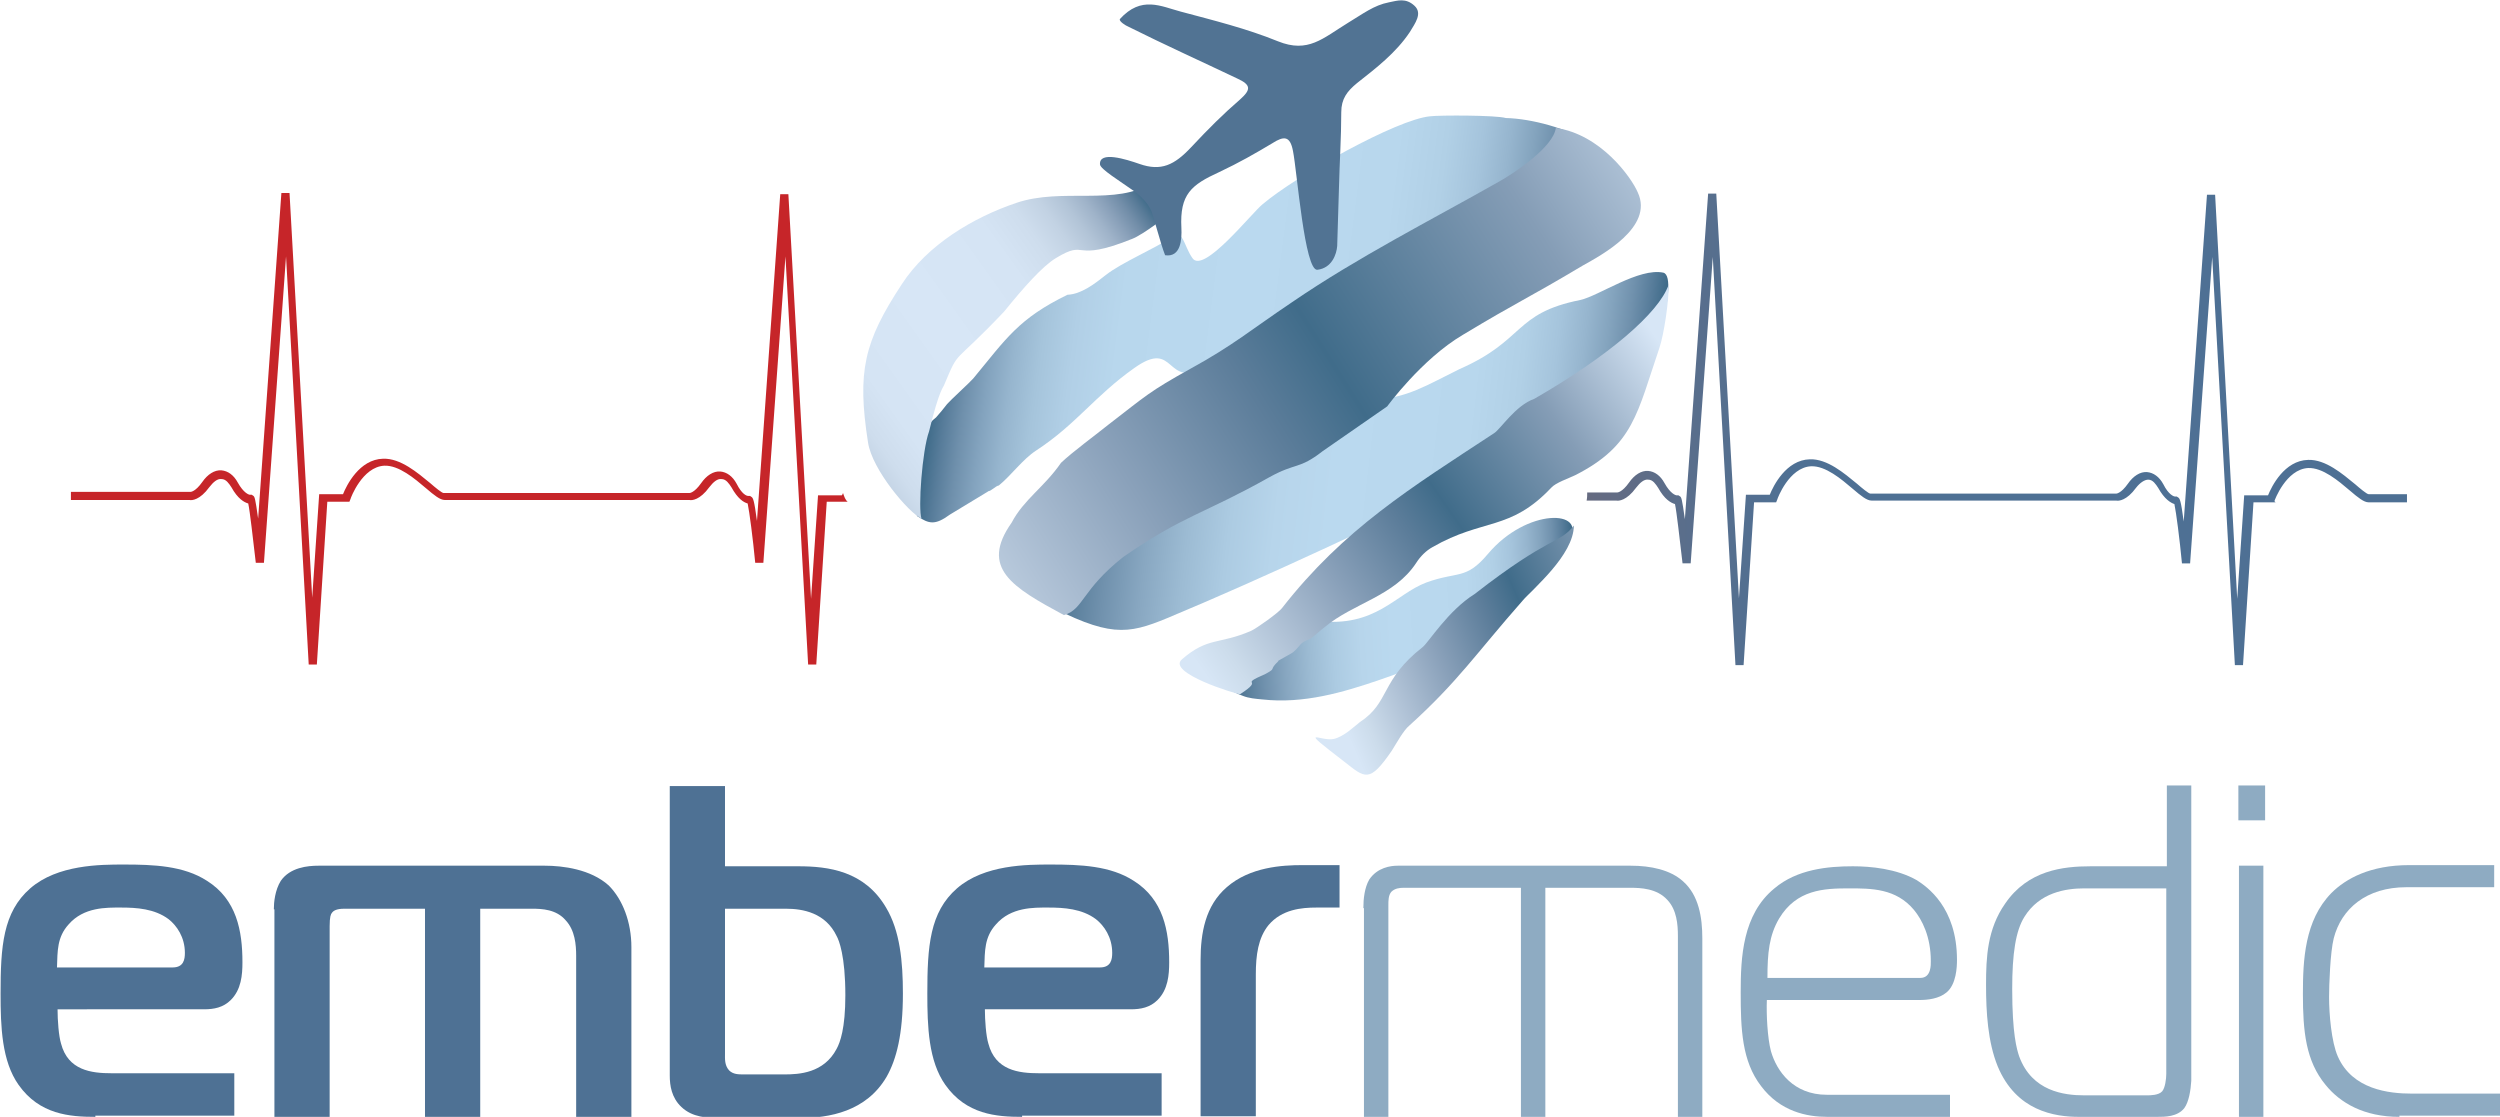 <?xml version="1.0" encoding="utf-8"?>
<!-- Generator: Adobe Illustrator 21.1.0, SVG Export Plug-In . SVG Version: 6.00 Build 0)  -->
<svg version="1.1" id="Слой_1" xmlns="http://www.w3.org/2000/svg" xmlns:xlink="http://www.w3.org/1999/xlink" x="0px" y="0px"
	 viewBox="0 0 430 192.1" style="enable-background:new 0 0 430 192.1;" xml:space="preserve">
<style type="text/css">
	.st0{fill:none;}
	.st1{fill-rule:evenodd;clip-rule:evenodd;fill:url(#SVGID_1_);}
	.st2{fill-rule:evenodd;clip-rule:evenodd;fill:url(#SVGID_2_);}
	.st3{fill:url(#SVGID_3_);}
	.st4{fill:url(#SVGID_4_);}
	.st5{fill:url(#SVGID_5_);}
	.st6{fill:url(#SVGID_6_);}
	.st7{fill-rule:evenodd;clip-rule:evenodd;fill:url(#SVGID_7_);}
	.st8{fill-rule:evenodd;clip-rule:evenodd;fill:#517393;}
	.st9{fill-rule:evenodd;clip-rule:evenodd;fill:url(#SVGID_8_);}
	.st10{fill-rule:evenodd;clip-rule:evenodd;fill:url(#SVGID_9_);}
	.st11{fill:#4E7194;}
	.st12{fill:#8EABC2;}
</style>
<g>
	<path class="st0" d="M158.6,78.3c-0.4,0.5-0.8,1-1.3,1.5C157.7,79.4,158.1,78.9,158.6,78.3z"/>
	<path class="st0" d="M154.9,83c0.2-0.4,0.3-0.8,0.4-0.9C155.1,82.5,155,82.8,154.9,83z"/>
	<g>
		
			<linearGradient id="SVGID_1_" gradientUnits="userSpaceOnUse" x1="1193.242" y1="515.383" x2="1291.275" y2="515.383" gradientTransform="matrix(1.024 0.119 -0.116 0.993 -979.095 -583.165)">
			<stop  offset="0" style="stop-color:#406C8A"/>
			<stop  offset="3.846655e-02" style="stop-color:#547A97"/>
			<stop  offset="0.101" style="stop-color:#7091AD"/>
			<stop  offset="0.165" style="stop-color:#88A7C1"/>
			<stop  offset="0.232" style="stop-color:#9CBBD3"/>
			<stop  offset="0.303" style="stop-color:#ACCBE2"/>
			<stop  offset="0.38" style="stop-color:#B7D5EB"/>
			<stop  offset="0.472" style="stop-color:#BAD9EF"/>
			<stop  offset="0.688" style="stop-color:#B8D7ED"/>
			<stop  offset="0.766" style="stop-color:#B1D0E6"/>
			<stop  offset="0.822" style="stop-color:#A5C4DC"/>
			<stop  offset="0.867" style="stop-color:#96B5CE"/>
			<stop  offset="0.905" style="stop-color:#84A4BE"/>
			<stop  offset="0.939" style="stop-color:#7091AD"/>
			<stop  offset="0.969" style="stop-color:#587D9B"/>
			<stop  offset="0.994" style="stop-color:#406C8A"/>
		</linearGradient>
		<path class="st1" d="M191.3,91.3c11.3-6.3,22.1-13.3,34.7-17.1c3.6-1.1,6.2-4.4,10-5.5c0,0,0.1-0.1,0.1-0.1l0.1,0.1
			c5.6-0.1,9.3-2.5,14.8-5.2c11.4-5,9.3-9.6,20.8-11.9c3.2-0.7,10.1-5.6,14.3-4.7c3,0.8-2.8,19.4-4.3,22.8c-9.8,5.3-2.2,1.1-12,6.4
			c-5.8,0.6-10.7,3.6-15.7,6c-17.7,8.2-35.3,16.7-53.3,24.2c-7,2.9-10.1,3.3-21.5-2.7c-0.7-0.4,0.2-2,0.2-2.8c3.5-0.7,4.9-4.1,7.2-6
			c0,0,0.2-0.2,0.2-0.2c0.3-0.5,0.6-0.9,0.9-1.3c0.4-0.4,0.7-0.7,1.1-1.1C189.7,92,190.5,91.7,191.3,91.3z"/>
		
			<linearGradient id="SVGID_2_" gradientUnits="userSpaceOnUse" x1="-249.643" y1="-171.219" x2="-188.922" y2="-171.219" gradientTransform="matrix(0.998 -6.170000e-02 6.170000e-02 0.998 470.42 262.373)">
			<stop  offset="0" style="stop-color:#406C8A"/>
			<stop  offset="3.846655e-02" style="stop-color:#547A97"/>
			<stop  offset="0.101" style="stop-color:#7091AD"/>
			<stop  offset="0.165" style="stop-color:#88A7C1"/>
			<stop  offset="0.232" style="stop-color:#9CBBD3"/>
			<stop  offset="0.303" style="stop-color:#ACCBE2"/>
			<stop  offset="0.38" style="stop-color:#B7D5EB"/>
			<stop  offset="0.472" style="stop-color:#BAD9EF"/>
			<stop  offset="0.688" style="stop-color:#B8D7ED"/>
			<stop  offset="0.766" style="stop-color:#B1D0E6"/>
			<stop  offset="0.822" style="stop-color:#A5C4DC"/>
			<stop  offset="0.867" style="stop-color:#96B5CE"/>
			<stop  offset="0.905" style="stop-color:#84A4BE"/>
			<stop  offset="0.939" style="stop-color:#7091AD"/>
			<stop  offset="0.969" style="stop-color:#587D9B"/>
			<stop  offset="0.994" style="stop-color:#406C8A"/>
		</linearGradient>
		<path class="st2" d="M213.8,119.7c1,0.4,2.2,0.5,3.3,0.6c7.1,0.8,13.9-1.2,20.3-3.4c5.5-1.8,11.1-4.7,16.1-7.9
			c8.4-5.5,11-7.1,16.4-16.1c3.2-5.3-7.3-5.6-14,2.4c-3.8,4.5-5.1,2.9-10.6,4.9c-5.3,2-8.7,7.8-18.7,6.6c-1.3,1.4-3.1,4-4.8,4.8
			c-3.7,1.9-7.2,4.2-10.5,6.7C211.9,118.9,212.7,119.3,213.8,119.7z"/>
		
			<linearGradient id="SVGID_3_" gradientUnits="userSpaceOnUse" x1="1618.017" y1="471.778" x2="1725.011" y2="471.778" gradientTransform="matrix(0.992 0.129 -0.129 0.992 -1381.289 -627.752)">
			<stop  offset="0" style="stop-color:#406C8A"/>
			<stop  offset="2.278509e-02" style="stop-color:#577C9A"/>
			<stop  offset="5.136700e-02" style="stop-color:#6F90AC"/>
			<stop  offset="8.362332e-02" style="stop-color:#83A3BE"/>
			<stop  offset="0.12" style="stop-color:#96B5CE"/>
			<stop  offset="0.162" style="stop-color:#A5C4DB"/>
			<stop  offset="0.214" style="stop-color:#B1CFE6"/>
			<stop  offset="0.285" style="stop-color:#B8D7ED"/>
			<stop  offset="0.472" style="stop-color:#BAD9EF"/>
			<stop  offset="0.688" style="stop-color:#B8D7ED"/>
			<stop  offset="0.766" style="stop-color:#B1D0E6"/>
			<stop  offset="0.822" style="stop-color:#A5C4DC"/>
			<stop  offset="0.867" style="stop-color:#96B5CE"/>
			<stop  offset="0.905" style="stop-color:#84A4BE"/>
			<stop  offset="0.939" style="stop-color:#7091AD"/>
			<stop  offset="0.969" style="stop-color:#587D9B"/>
			<stop  offset="0.994" style="stop-color:#406C8A"/>
		</linearGradient>
		<path class="st3" d="M163.4,88.5c-2.6,1.9-3.6,1.6-5.6,0.3c-0.1,0-0.1-0.3-0.2-0.4c-0.8-1.8,1.2-12.4,2.4-15.6
			c0.2-0.4,0.9-0.9,1-1c0.7-0.8,1.3-1.5,1.9-2.3c0.4-0.5,4.1-3.9,4.5-4.4c5.7-6.9,7.8-10.3,16.2-14.4c2.4-0.1,4.7-1.9,6.6-3.4
			c2.8-2.2,8.4-4.5,11.3-6.5c2.1-1.4,2,1.3,3.6,3.6c1.9,2.8,10.2-7.8,12.1-9.3C223,30.2,240.3,20.5,246,20c1.7-0.2,11.3-0.2,13,0.3
			c4.4,0.1,10.7,1.8,14.3,4.2c-0.7,3.2-5.6,7.6-11.9,7.9c-9.5,6.4-10.2,5.5-12.9,6.7c-12.6,5.6-28.8,17.4-40.9,24
			c-7.4,4-5.2-5-12.5,0.2c-6.8,4.8-10,9.7-16.9,14.2c-2.3,1.5-4.3,4.3-6.4,6c-0.6,0.1-1.3,1-1.9,1h0.1L163.4,88.5z"/>
		<linearGradient id="SVGID_4_" gradientUnits="userSpaceOnUse" x1="456.584" y1="74.064" x2="12.256" y2="74.064">
			<stop  offset="5.747130e-02" style="stop-color:#4E7094"/>
			<stop  offset="0.333" style="stop-color:#4E7094"/>
			<stop  offset="0.377" style="stop-color:#5A6E8B"/>
			<stop  offset="0.463" style="stop-color:#756673"/>
			<stop  offset="0.582" style="stop-color:#9D524E"/>
			<stop  offset="0.69" style="stop-color:#C62529"/>
		</linearGradient>
		<path class="st4" d="M145,84.8c-0.1,0.2-0.1,0.3-0.2,0.4l-4.1,0l-1.2,17.8l-3.9-69.6l-1.4,0l-4,56.2c-0.5-3.8-0.7-3.9-0.9-4.1
			l-0.3-0.2l-0.3,0c-0.3,0-1.1-0.3-2-2.1c-0.7-1.3-1.7-2-2.8-2.1c-1.2-0.1-2.4,0.7-3.3,2c-1.2,1.7-2,1.7-2,1.7l-42.3,0
			c-0.3,0-1.5-1-2.3-1.7c-2.2-1.8-5.1-4.3-8.1-4.2c-4.1,0.1-6.3,4.6-6.9,6.1l-4.1,0l-1.2,17.8l-3.9-69.6l-1.4,0l-4,56
			c-0.5-3.6-0.6-3.7-0.8-3.9l-0.3-0.2l-0.3,0c-0.2,0-1.1-0.3-2.1-2.1c-0.7-1.3-1.7-2-2.8-2.1c-1.2-0.1-2.4,0.7-3.3,2
			c-1.2,1.7-2,1.7-2,1.7l-20.6,0v1.4h20.4c0.4,0.1,1.8,0,3.4-2.2c0.7-0.9,1.4-1.5,2.1-1.4c0.8,0,1.3,0.8,1.7,1.4
			c1.1,2,2.2,2.6,2.9,2.8c0.3,1.4,0.8,6,1.3,10.2l1.4,0l3.8-52.7l3.9,70.2l1.4,0l1.8-28l3.8,0l0.2-0.5c0-0.1,2-5.5,5.8-5.7
			c2.5-0.1,5.2,2.2,7.2,3.9c1.4,1.2,2.4,2,3.2,2h42.1c0.4,0.1,1.8,0,3.4-2.2c0.7-0.9,1.4-1.5,2.1-1.4c0.8,0,1.3,0.8,1.7,1.4
			c1.1,2,2.1,2.6,2.8,2.8c0.3,1.4,0.9,6,1.3,10.2l1.4,0l3.8-52.7l3.9,70.2l1.4,0l1.8-28l3.6,0C145.4,86,145.2,85.4,145,84.8z"/>
		<linearGradient id="SVGID_5_" gradientUnits="userSpaceOnUse" x1="456.324" y1="74.064" x2="12.624" y2="74.064">
			<stop  offset="5.747130e-02" style="stop-color:#4E7094"/>
			<stop  offset="0.333" style="stop-color:#4E7094"/>
			<stop  offset="0.377" style="stop-color:#5A6E8B"/>
			<stop  offset="0.463" style="stop-color:#756673"/>
			<stop  offset="0.582" style="stop-color:#9D524E"/>
			<stop  offset="0.69" style="stop-color:#C62529"/>
		</linearGradient>
		<path class="st5" d="M391.2,86.2c0-0.1,2-5.5,5.8-5.7c2.5-0.1,5.2,2.2,7.2,3.9c1.4,1.2,2.4,2,3.2,2l6.6,0V85l-6.6,0
			c-0.3,0-1.5-1-2.3-1.7c-2.2-1.8-5.1-4.3-8.1-4.2c-4.1,0.1-6.3,4.6-6.9,6.1l-4.1,0l-1.2,17.8L381,33.5l-1.4,0l-4,56.2
			c-0.5-3.8-0.7-3.9-0.9-4.1l-0.3-0.2l-0.3,0c-0.2,0-1.1-0.3-2-2.1c-0.7-1.3-1.7-2-2.8-2.1c-1.2-0.1-2.4,0.7-3.3,2
			c-1.2,1.7-2,1.7-2,1.7l-42.3,0c-0.3,0-1.5-1-2.3-1.7c-2.2-1.8-5.1-4.3-8.1-4.2c-4.1,0.1-6.3,4.6-6.9,6.1l-4.1,0l-1.2,17.8
			l-3.9-69.6l-1.4,0l-4,56c-0.5-3.6-0.6-3.7-0.8-3.9l-0.3-0.2l-0.3,0c-0.2,0-1.1-0.3-2.1-2.1c-0.7-1.3-1.7-2-2.8-2.1
			c-1.2-0.1-2.4,0.7-3.3,2c-1.2,1.7-2,1.7-2,1.7l-5.2,0c0,0.5,0,0.9-0.1,1.4h5.1c0.4,0.1,1.8,0,3.4-2.2c0.7-0.9,1.4-1.5,2.1-1.4
			c0.8,0,1.3,0.8,1.7,1.4c1.1,2,2.2,2.6,2.9,2.8c0.3,1.4,0.8,6,1.3,10.2l1.4,0l3.8-52.7l3.9,70.2l1.4,0l1.8-28l3.8,0l0.2-0.5
			c0-0.1,2-5.5,5.8-5.7c2.5-0.1,5.2,2.2,7.2,3.9c1.4,1.2,2.4,2,3.2,2h42.1c0.4,0.1,1.8,0,3.4-2.2c0.7-0.9,1.5-1.4,2.1-1.4
			c0.8,0,1.3,0.8,1.7,1.4c1.1,2,2.2,2.6,2.8,2.8c0.3,1.4,0.9,6,1.3,10.2l1.4,0l3.8-52.7l3.9,70.2l1.4,0l1.8-28l3.8,0L391.2,86.2z"/>
		
			<linearGradient id="SVGID_6_" gradientUnits="userSpaceOnUse" x1="1293.168" y1="511.449" x2="1352.118" y2="451.232" gradientTransform="matrix(0.904 0.118 -0.129 0.992 -966.939 -573.498)">
			<stop  offset="0" style="stop-color:#406C8A"/>
			<stop  offset="1.690286e-02" style="stop-color:#567996"/>
			<stop  offset="4.191132e-02" style="stop-color:#708CA7"/>
			<stop  offset="6.990203e-02" style="stop-color:#88A0B8"/>
			<stop  offset="0.101" style="stop-color:#9EB2C8"/>
			<stop  offset="0.135" style="stop-color:#B1C3D7"/>
			<stop  offset="0.176" style="stop-color:#C2D2E3"/>
			<stop  offset="0.225" style="stop-color:#CEDDED"/>
			<stop  offset="0.293" style="stop-color:#D5E4F4"/>
			<stop  offset="0.472" style="stop-color:#D7E6F6"/>
			<stop  offset="0.679" style="stop-color:#D5E4F4"/>
			<stop  offset="0.754" style="stop-color:#CEDDED"/>
			<stop  offset="0.807" style="stop-color:#C2D2E3"/>
			<stop  offset="0.85" style="stop-color:#B2C4D7"/>
			<stop  offset="0.887" style="stop-color:#9FB3C9"/>
			<stop  offset="0.919" style="stop-color:#89A0B9"/>
			<stop  offset="0.949" style="stop-color:#718DA8"/>
			<stop  offset="0.975" style="stop-color:#577A97"/>
			<stop  offset="0.994" style="stop-color:#406C8A"/>
		</linearGradient>
		<path class="st6" d="M159.8,74.2c1.8-7.4,2.5-7.6,2.6-8c2.7-6.4,1.2-3,10.3-12.6c3.4-4.2,6.6-7.8,8.9-9.2
			c5.6-3.4,2.6,0.9,13.1-3.3c1.9-0.7,6.8-4.5,6.4-4.4c-0.5-3.5,0.2,3.4-0.2-2.3c-1.2-1.4-2.7-3-2.7-3c-6.2,4.1-15.5,0.8-23.4,3.5
			c-7.4,2.5-15.3,7.2-19.7,14c-6.5,9.9-7.7,15-5.8,27.2c0.7,4.7,7,12.1,9.2,13.1C157.9,87.5,158.6,77.5,159.8,74.2z"/>
		
			<linearGradient id="SVGID_7_" gradientUnits="userSpaceOnUse" x1="415.571" y1="257.832" x2="556.256" y2="161.755" gradientTransform="matrix(0.999 3.410000e-02 -3.410000e-02 0.999 -252.912 -162.309)">
			<stop  offset="0" style="stop-color:#D7E6F6"/>
			<stop  offset="5.697427e-02" style="stop-color:#CCDCEB"/>
			<stop  offset="0.156" style="stop-color:#B0C2D6"/>
			<stop  offset="0.285" style="stop-color:#8AA1BA"/>
			<stop  offset="0.438" style="stop-color:#5C7D9A"/>
			<stop  offset="0.523" style="stop-color:#406C8A"/>
			<stop  offset="0.77" style="stop-color:#859DB6"/>
			<stop  offset="1" style="stop-color:#D7E6F6"/>
		</linearGradient>
		<path class="st7" d="M281.7,33.1c-1.1-2.6-6.4-10-14.1-11.1c-0.4,3.3-7.2,7.8-9.7,9.2c-12,6.8-24.3,13-35.7,20.8
			c-7,4.7-10.1,7.4-17.4,11.4c-7.2,4-7.6,4.6-14.1,9.6c-2.1,1.7-6.2,4.7-8.2,6.6c-2.9,4.2-6.4,6.3-8.5,10.3
			c-5.5,7.8,0.1,11.1,9,15.9c3.4-1,3-4.3,10.2-10c10.4-7.2,13.9-7.4,25.1-13.7c4.7-2.6,5.1-1.3,9.2-4.5l11.1-7.7
			c0,0,5.9-8.1,13-12.3c9.8-5.9,10.7-6,20.6-11.9C275.4,43.9,284.5,39.1,281.7,33.1z"/>
		<path class="st8" d="M243.3,1c-1.5-1.4-2.9-0.9-4.4-0.6c-2.6,0.5-4.5,2-7,3.5c-4.4,2.7-6.9,5.3-12.1,3.2
			c-5.4-2.2-11.1-3.6-16.7-5.1c-3.4-0.9-6.8-2.8-10.5,1.3c-0.1,0.4,1,1.1,1.5,1.3c6.2,3.1,12.4,5.9,18.7,8.9
			c2.4,1.1,2.4,1.9,0.5,3.6c-3,2.6-5.4,5-8.4,8.2c-2.9,3.1-5.2,4.2-8.9,2.9c-2.3-0.8-7-2.3-6.8,0.1c0.1,0.8,3.2,2.7,5.9,4.6
			c1,0.7,2.3,2,2.9,3.3c0.4,0.9,1.6,5.7,2.4,7.7c2.7,0.4,2.9-2.7,2.8-4.7c-0.3-5.8,1.7-7.4,6.5-9.6c3.4-1.6,6.2-3.2,9.2-5
			c1.9-1.2,3-1.3,3.5,1.4c0.7,3.5,2,20.7,4.2,20.4c2.5-0.3,3.3-2.7,3.4-4.1c0.1-3.3,0.2-6.6,0.3-9.9c0.1-4.4,0.4-8.7,0.4-13.1
			c0-2.3,1-3.6,2.7-5c3.3-2.6,6.7-5.2,9.1-8.8C243.4,4,244.7,2.3,243.3,1z"/>
		<linearGradient id="SVGID_8_" gradientUnits="userSpaceOnUse" x1="206.918" y1="115.563" x2="286.378" y2="60.243">
			<stop  offset="0" style="stop-color:#D7E6F6"/>
			<stop  offset="5.697427e-02" style="stop-color:#CCDCEB"/>
			<stop  offset="0.156" style="stop-color:#B0C2D6"/>
			<stop  offset="0.285" style="stop-color:#8AA1BA"/>
			<stop  offset="0.438" style="stop-color:#5C7D9A"/>
			<stop  offset="0.523" style="stop-color:#406C8A"/>
			<stop  offset="0.77" style="stop-color:#859DB6"/>
			<stop  offset="1" style="stop-color:#D7E6F6"/>
		</linearGradient>
		<path class="st9" d="M219.9,113.7c0,0-0.1,0-0.1,0c0.1-0.1,2.5-1.4,2.6-1.5c1.6-1.4,0.9-1.5,2.9-2.3c0,0,0.2-0.1,0.2-0.1s0,0,0,0
			c0.8-0.6,1.5-1.3,2.3-1.9c5-4.2,12-5.3,15.8-11.1c0.7-1.1,1.7-2.1,2.8-2.7c8.7-5,13.3-2.7,20.4-10.2c0.8-0.9,3-1.6,4.2-2.2
			c10-5.1,10.6-10.7,14.4-21.8c0.8-2.3,1.7-8.4,1.6-10.9c-1.7,4.8-10.1,12.1-23.1,19.6c-3.2,1.1-5.8,5.2-6.9,5.9
			c-14.3,9.4-25.8,16.4-36.5,30.1c-0.6,0.8-4.4,3.5-5.3,3.9c-5.5,2.4-7.4,1-11.9,4.9c-2.7,2.3,9.3,6,10,6c4.5-2.9-0.6-1.3,4.4-3.5
			C219.7,114.8,218.1,115.4,219.9,113.7z"/>
		<linearGradient id="SVGID_9_" gradientUnits="userSpaceOnUse" x1="229.798" y1="121.777" x2="293.336" y2="94.499">
			<stop  offset="0" style="stop-color:#D7E6F6"/>
			<stop  offset="5.697427e-02" style="stop-color:#CCDCEB"/>
			<stop  offset="0.156" style="stop-color:#B0C2D6"/>
			<stop  offset="0.285" style="stop-color:#8AA1BA"/>
			<stop  offset="0.438" style="stop-color:#5C7D9A"/>
			<stop  offset="0.523" style="stop-color:#406C8A"/>
			<stop  offset="0.77" style="stop-color:#859DB6"/>
			<stop  offset="1" style="stop-color:#D7E6F6"/>
		</linearGradient>
		<path class="st10" d="M231.2,131c3.6,2.8,4.3,3.8,8.2-1.9c0.7-1.1,2-3.5,3-4.3c8.4-7.6,11.4-12.3,19.5-21.5
			c1.6-1.9,8.8-7.8,8.8-12.9c-2.5,3.2-4,1.6-17.1,11.8c-4.5,2.8-7.9,8.3-8.9,9.1c-7.3,5.7-5.6,9.5-10.8,12.9
			c-0.8,0.6-2.7,2.5-4.5,2.9C227.1,127.6,222.9,124.6,231.2,131z"/>
	</g>
	<g>
		<g>
			<path class="st11" d="M16.4,192.1c-4.4,0-9.6-0.4-13.2-5.5c-2.9-4.1-3.1-10-3.1-15.7c0-8.1,0.4-14,5.1-18.1
				c4.7-4.1,12.1-4.1,16.1-4.1c5.1,0,10.3,0.2,14.3,2.8c5.1,3.2,6.1,8.6,6.1,14c0,2.2-0.2,4.7-2,6.5c-1.3,1.3-2.9,1.6-4.6,1.6H9.9
				c0,1.9,0.2,4.6,0.6,5.9c1.2,4.6,5.2,5.1,8.7,5.1h21.1v7.3H16.4z M29.7,166.4c1.9,0,2.1-1.4,2.1-2.5c0-2.7-1.4-4.7-2.8-5.8
				c-2.4-1.8-5.5-2-8.2-2c-2.5,0-6.4-0.1-9,2.9c-2,2.2-1.9,4.6-2,7.4H29.7z"/>
			<path class="st11" d="M47.1,156.4c0-1.2,0.2-3.3,1.2-4.9c1.6-2.3,4.6-2.6,6.5-2.6h38.9c3.1,0,7.9,0.6,11,3.4
				c2.4,2.4,3.9,6.3,3.9,10.6v29.2h-9.5v-27.7c0-1.9-0.2-4.4-1.8-6.1c-1.6-1.9-4.1-2-5.8-2h-8.9v35.9h-9.5v-35.9H59.2
				c-1.4,0-1.9,0.4-2.1,0.7c-0.2,0.2-0.4,0.7-0.4,2.3v32.9h-9.5V156.4z"/>
			<path class="st11" d="M124.7,135.1v13.9h12.6c5.2,0,11.4,0.8,15.1,7.1c2.4,4,2.9,9.3,2.9,14.8c0,7-1.1,11.3-2.8,14.3
				c-3.5,6-9.9,7.1-14.9,7.1H124c-2.4,0-4.9-0.1-6.8-1.9c-1.7-1.6-2-3.7-2-5.4v-49.8H124.7z M124.7,181.2c0,0.9-0.1,2,0.7,2.9
				c0.7,0.7,1.6,0.7,2.6,0.7h6.9c2.5,0,6.8-0.2,9-4.4c0.6-1.1,1.5-3.5,1.5-9.2c0-6.8-1.1-9.5-1.5-10.2c-1.9-4-5.8-4.7-8.7-4.7h-10.5
				V181.2z"/>
			<path class="st11" d="M175.8,192.1c-4.4,0-9.6-0.4-13.2-5.5c-2.9-4.1-3.1-10-3.1-15.7c0-8.1,0.4-14,5.1-18.1
				c4.7-4.1,12.1-4.1,16.1-4.1c5.1,0,10.3,0.2,14.3,2.8c5.1,3.2,6.1,8.6,6.1,14c0,2.2-0.2,4.7-2,6.5c-1.3,1.3-2.9,1.6-4.6,1.6h-25.1
				c0,1.9,0.2,4.6,0.6,5.9c1.2,4.6,5.2,5.1,8.7,5.1h21.1v7.3H175.8z M189.2,166.4c1.9,0,2.1-1.4,2.1-2.5c0-2.7-1.4-4.7-2.8-5.8
				c-2.4-1.8-5.5-2-8.2-2c-2.5,0-6.4-0.1-9,2.9c-2,2.2-1.9,4.6-2,7.4H189.2z"/>
			<path class="st11" d="M206.5,165.2c0-4.7,0.8-9.4,4.5-12.6c4-3.5,9.6-3.8,13-3.8h6.4v7.3h-4c-2.5,0-5.9,0.3-8.2,3
				c-1.8,2.2-2.2,5.2-2.2,8.5v24.4h-9.5V165.2z"/>
			<path class="st12" d="M234.5,156.2c0-1.6,0.2-3.5,1-4.9c1.4-2.1,3.7-2.4,4.9-2.4h40.1c3.4,0,6.8,0.7,9,2.7
				c2.7,2.4,3.3,6.2,3.3,9.8v30.7h-4.2v-31.1c0-2-0.2-4.5-1.8-6.2c-1.8-2-4.6-2.1-6.4-2.1h-14.6v39.4h-4.2v-39.4h-20.2
				c-0.7,0-1.5,0.1-2.1,0.7c-0.5,0.6-0.5,1.5-0.5,2.3v36.4h-4.2V156.2z"/>
			<path class="st12" d="M314.3,192.1c-3.5,0-8.1-0.9-11.4-5.3c-3.3-4.3-3.5-9.8-3.5-16.1c0-6,0.3-13.4,5.8-17.9
				c3.9-3.3,9.2-3.8,13.5-3.8c3,0,7.5,0.4,11,2.4c1.7,1.1,6.9,4.6,6.9,13.7c0,1.2-0.1,4.2-1.8,5.6c-1.3,1.1-3.3,1.3-4.6,1.3h-26.3
				c-0.1,2.5,0.1,6.5,0.7,8.8c1,3.5,3.9,7.5,9.6,7.5h21.2v3.8H314.3z M330.3,168.2c1.9,0,1.8-2.3,1.8-2.9c0-4.2-1.5-7.1-2.9-8.8
				c-3.1-3.7-7.3-3.7-11.2-3.7c-4.3,0-9,0.2-12,5.2c-1.7,2.9-2,5.9-2,10.2H330.3z"/>
			<path class="st12" d="M375.7,190.6c-1.2,1.5-3.3,1.5-4.7,1.5h-13.4c-4.2,0-10.8-1-14-8.7c-1.7-4.2-2-9.3-2-14
				c0-4.7,0.2-9.6,3.3-14c3.9-5.7,9.9-6.4,14.7-6.4h13.1v-13.9h4.2v50.8C376.8,187.5,376.5,189.5,375.7,190.6z M358.5,152.8
				c-3.2,0-7.7,0.7-10.3,4.9c-1.5,2.4-2.1,6.3-2.1,12.4c0,7.8,0.8,10.4,1.2,11.6c2.2,6,7.7,6.7,11.2,6.7h10.8c0.5,0,2,0,2.6-0.7
				c0.5-0.6,0.7-2.1,0.7-3v-31.9H358.5z"/>
			<path class="st12" d="M385,141.1v-6h4.6v6H385z M385.1,148.9h4.2v43.2h-4.2V148.9z"/>
			<path class="st12" d="M412.7,192.1c-6.1,0-10.2-2.4-12.7-5.5c-3.4-4.1-3.9-9.2-3.9-15.6c0-5.9,0.3-12.7,4.9-17.4
				c2.5-2.5,6.7-4.8,13.4-4.8H429v3.8h-15.1c-6.9,0-11.2,3.7-12.5,8.8c-0.6,2.4-0.8,8-0.8,10.1c0,2.9,0.4,7.7,1.5,10.2
				c2.5,5.7,8.8,6.4,12.7,6.4H430v3.8H412.7z"/>
		</g>
	</g>
</g>
</svg>
